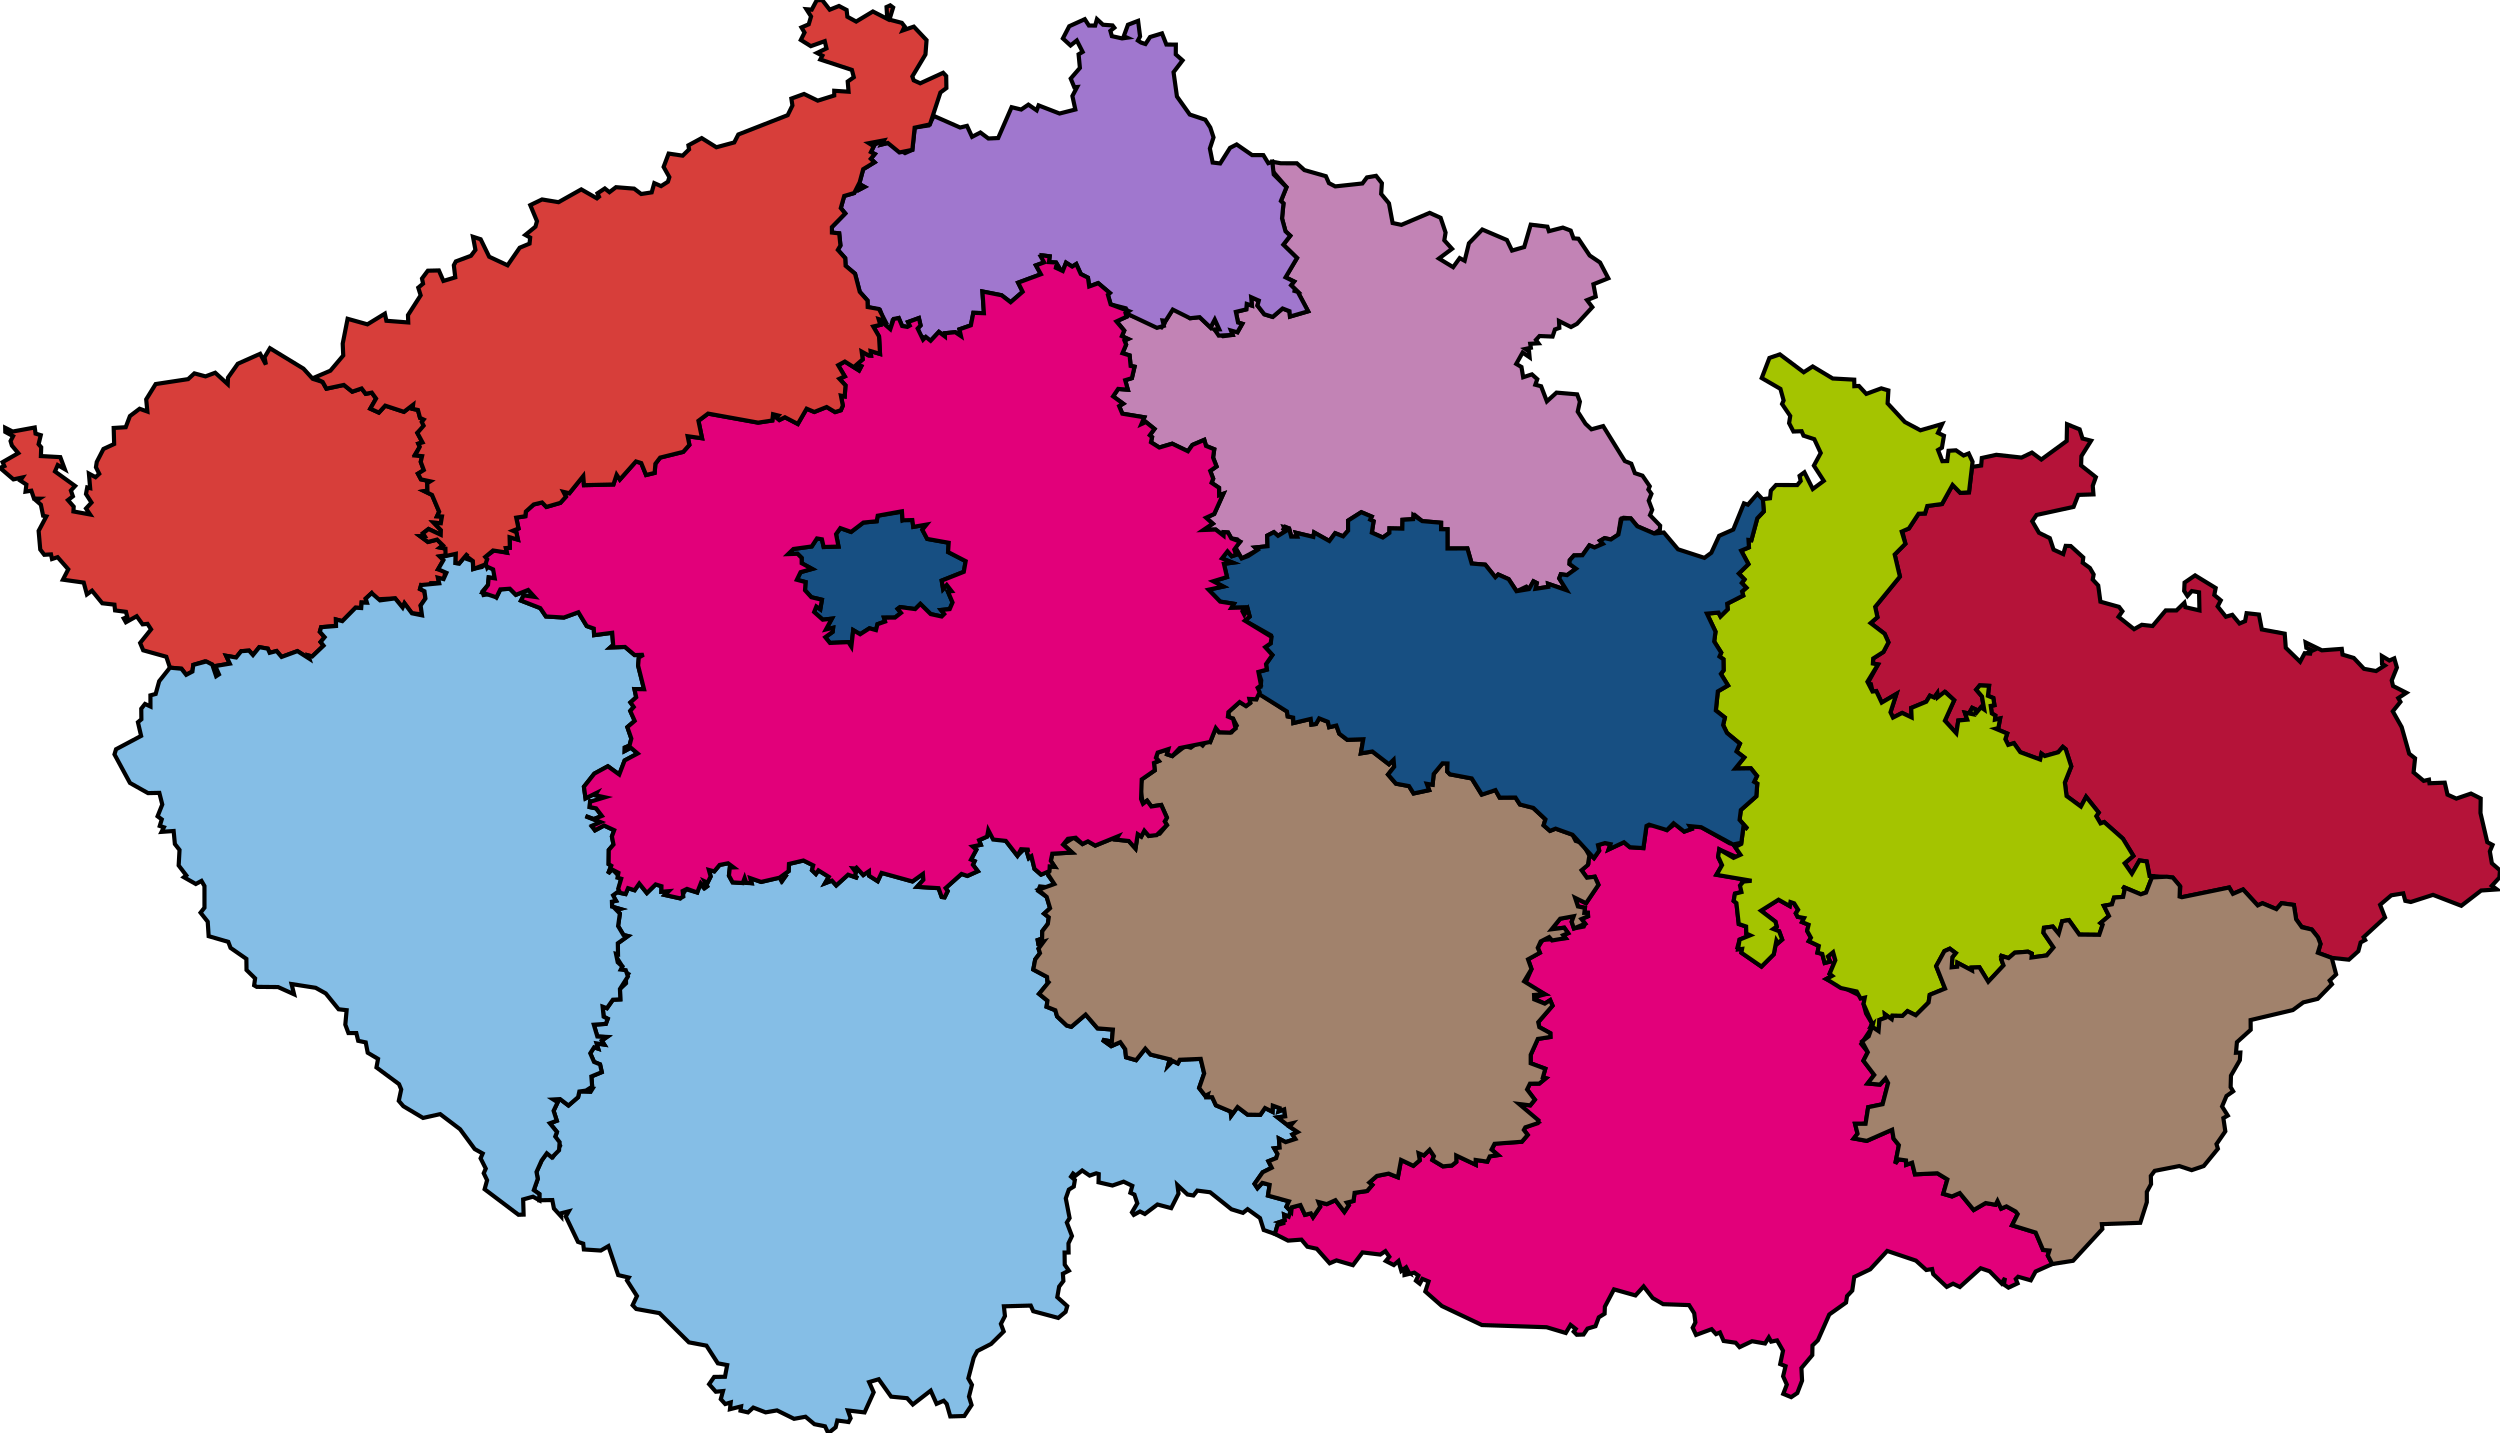 <?xml version="1.0" standalone="no"?><!DOCTYPE svg PUBLIC "-//W3C//DTD SVG 1.1//EN" "http://www.w3.org/Graphics/SVG/1.1/DTD/svg11.dtd"><svg width="600" height="343.98" data-bounds="51.055587511000056,12.090669160000061,48.55189286400008,18.85923642700004" version="1.1" xmlns="http://www.w3.org/2000/svg" xmlns:xlink="http://www.w3.org/1999/xlink"><defs class="svg-crowbar"><style type="text/css"><![CDATA[]]></style></defs><path d="M216.436,122.834L216.617,124.875L218.062,124.244L218.989,124.874L219.187,126.452L222.358,125.903L221.359,127.133L222.524,129.337L227.687,130.264L227.538,132.49L231.763,134.676L231.31,137.239L226.009,139.343L226.35,141.374L227.221,140.398L228.372,141.878L227.495,141.976L228.61,144.595L227.925,146.187L225.84,146.396L226.605,147.366L226.005,147.96L223.362,147.382L220.885,144.937L219.637,146.18L216.017,145.699L215.442,146.128L216.242,147.095L214.8,148.216L212.157,148.239L212.427,149.167L210.594,149.808L210.234,151.223L208.67,150.797L206.438,152.216L204.774,151.237L204.323,155.2L203.633,154.109L199.188,154.307L198.066,152.931L199.834,151.656L199.946,150.679L198.229,151.072L199.639,148.483L197.457,148.724L195.395,146.888L195.923,145.563L196.868,146.23L197.259,143.938L194.72,143.336L193.202,141.661L193.338,139.697L191.251,139.146L192.134,137.322L194.911,136.546L192.404,135.171L192.396,133.9L191.406,132.908L189.155,132.985L190.428,131.757L194.82,131.146L196.07,129.229L197.26,129.432L197.679,131.281L201.241,131.174L200.652,128.202L201.677,126.747L204.265,127.66L207.212,125.414L210.402,125.102L210.649,123.771Z" stroke="black" stroke-width="1" fill="#174F82" data-export="&quot;Nice county&quot;" data-tooltip="Nice county"></path><path d="M238.083,200.768L241.394,201.817L244.177,205.392L246.271,203.287L247.057,203.922L246.396,204.289L246.936,205.968L247.535,205.471L248.276,208.535L249.781,209.896L251.874,209.05L251.585,210.124L253.048,212.088L252.17,213.021L249.588,212.742L249.154,213.812L251.205,215.263L252.015,217.97L250.591,219.281L251.703,220.161L251.476,221.747L250.146,223.483L250.103,225.259L249.05,225.618L249.188,226.42L250.467,226.011L249.243,227.677L249.593,228.756L248.453,230.25L247.988,232.701L251.288,234.464L251.419,235.889L251.962,235.38L249.376,238.528L251.383,240.171L251.178,241.621L253.279,242.459L253.702,243.939L256.023,246.131L257.118,246.431L260.55,243.498L263.41,246.811L267.09,247.098L266.839,249.961L264.541,249.55L266.686,251.078L268.868,250.13L270.049,251.81L270.249,253.75L272.66,254.442L274.874,251.67L276.136,253.095L280.728,254.228L280.343,255.741L281.437,254.621L282.68,255.223L283.157,254.34L288.171,254.13L289.003,257.621L287.792,261.115L289.243,262.999L289.863,262.687L289.668,263.328L290.926,263.333L291.823,265.282L295.34,266.763L295.477,267.781L297.016,265.698L299.42,267.513L302.468,267.566L303.602,265.932L305.4,266.828L305.477,265.363L307.082,265.939L306.866,266.737L308.202,266.256L308.434,267.925L306.627,268.171L308.845,269.895L310.217,269.569L309.494,270.404L311.416,271.684L310.197,272.269L310.89,273.354L308.559,274.111L306.941,273.269L307.115,275.432L305.816,275.604L306.596,276.949L306.28,277.956L304.425,278.696L305.212,280.26L303.04,281.343L301.094,284.119L301.789,285.158L302.957,283.891L304.716,284.367L304.308,286.926L309.34,288.323L308.736,289.617L309.94,290.882L309.281,292L308.196,291.533L308.357,292.892L307.37,293.223L308.403,293.457L306.617,293.972L305.981,296.15L303.293,295.201L302.399,292.341L299.428,290.203L298.311,291.084L295.551,290.231L290.429,286.143L287.349,285.745L286.418,286.919L284.997,286.678L282.583,284.414L282.846,286.463L281.089,289.955L277.794,289.078L274.766,291.353L273.59,290.758L272.103,291.569L271.672,290.968L272.949,288.793L272.262,286.706L271.291,286.268L271.751,284.601L269.668,283.601L266.99,284.526L263.647,283.75L263.698,281.772L263.085,281.597L261.517,282.142L259.728,280.919L258.167,282.141L257.537,281.655L257.051,282.389L257.969,283.191L257.705,284.78L256.526,285.506L255.788,287.61L256.703,292.346L256.039,293.41L257.271,296.647L256.432,298.411L256.464,300.597L255.499,300.609L255.537,303.517L256.526,304.956L255.092,305.69L255.215,307.445L254.193,308.788L253.748,311.323L256.137,313.467L255.739,314.848L253.979,316.302L247.977,314.689L247.375,313.339L240.936,313.515L241.188,315.849L240.212,317.739L240.889,319.555L237.867,322.543L234.545,324.25L233.694,325.843L232.398,330.806L233.267,332.37L232.553,335.185L233.177,337.206L231.439,339.844L228.064,339.942L227.208,336.943L226.489,336.176L224.776,336.92L223.367,333.756L219.075,337.078L217.702,335.567L213.866,335.195L210.891,331.02L208.589,331.7L209.678,334.153L207.494,338.98L203.49,338.505L204.142,340.383L203.653,341.291L200.958,340.921L200.554,342.552L198.791,343.98L198.002,342.314L195.455,341.802L193.325,340.02L190.577,340.518L186.483,338.497L183.748,338.965L180.793,337.823L179.52,338.975L177.724,338.563L177.858,337.544L175.188,338.211L175.368,336.587L174.06,336.968L172.988,335.797L173.519,333.853L171.796,334.014L170.188,332.205L171.396,330.46L173.997,330.424L174.524,327.619L172.28,327.195L169.543,322.952L165.335,322.163L158.271,315.153L152.694,314.153L151.829,313.248L152.87,311.053L150.473,307.31L150.896,306.614L148.369,306.022L146.02,299.071L144.187,300.13L140.129,299.866L139.971,298.472L138.715,298.052L135.787,291.953L136.488,290.727L134.689,291.18L134.701,291.976L132.943,290.043L132.551,288.014L129.443,288.062L129.445,286.565L128.12,285.624L129.062,282.934L128.761,281.274L129.99,278.532L131.231,276.798L132.7,277.664L134.423,274.972L133.274,272.854L133.671,271.677L131.971,269.587L133.63,268.98L132.864,266.597L133.841,264.54L132.8,263.876L134.42,263.784L136.433,265.32L138.743,263.325L139.039,261.967L141.741,262.049L142.185,261.334L141.283,261.328L142.122,260.792L141.929,258.353L144.423,257.314L144.011,255.45L142.569,254.861L141.666,252.786L142.584,251.354L143.552,251.675L143.168,250.415L145.019,250.699L144.419,249.745L145.625,248.861L143.361,248.757L142.519,245.931L145.4,245.728L145.854,244.509L144.873,244.002L144.628,241.602L145.659,241.968L147.09,239.936L148.875,239.851L148.784,237.365L150.249,235.984L150.226,235.042L149.612,235.464L150.775,233.734L148.989,232.697L149.362,231.956L147.856,229.543L148.276,226.388L150.696,224.655L149.619,224.392L148.342,222.256L148.766,219.265L147.895,218.365L148.774,218.143L146.901,217.599L146.862,216.409L147.833,216.187L147.114,215.083L147.694,214.075L150.134,214.572L150.737,213.168L152.307,213.662L153.421,212.061L155.248,214.328L157.354,212.265L158.751,212.688L158.733,214.023L160.494,213.884L159.581,214.796L163.231,215.606L164.657,213.427L167.333,214.195L167.997,212.083L168.969,213.191L169.72,212.702L169.118,211.524L169.814,211.85L170.555,210.358L170.122,208.786L171.422,209.131L172.707,207.585L174.735,207.193L176.014,208.083L175.159,208.215L174.943,210.15L175.831,211.769L178.26,211.926L178.721,210.726L178.776,211.741L180.384,211.962L180.062,210.754L182.677,211.662L187.047,210.631L187.724,211.456L188.512,210.289L187.927,210.046L189.276,209.066L189.35,207.346L192.824,206.523L195.172,207.689L194.874,208.848L195.814,209.758L196.418,208.892L198.903,210.439L198.019,211.98L199.66,211.352L200.696,212.503L203.545,209.925L205.916,210.763L205.14,210.305L205.412,209.386L204.699,208.4L205.647,208.472L205.243,207.896L207.187,210.013L208.542,209.101L208.577,210.178L210.646,211.488L211.572,209.497L218.988,211.547L221.495,209.756L221.605,211.161L220.096,212.842L225.249,213.16L226.001,215.278L226.7,215.366L227.446,213.868L226.949,213.145L230.763,209.744L232.178,210.224L234.677,209.095L233.5,207.549L233.903,206.681L233.04,206.305L234.323,203.932L233.447,203.158L235.397,202.749L234.975,201.646L236.905,200.784L237.188,199.24Z" stroke="black" stroke-width="1" fill="#85BEE6" data-export="&quot;Even nicer county&quot;" data-tooltip="Even nicer county"></path><path d="M402,197.738L404.213,199.583L405.944,198.965L405.522,198.265L408.29,198.529L415.142,202.394L417.9,202.424L416.434,203.275L417.703,205.139L416.811,205.717L412.625,203.864L412.376,205.808L413.289,207.63L411.94,209.91L420.382,211.388L418.041,211.9L417.947,214.094L416.398,214.463L416.082,216.223L416.737,216.737L417.302,221.759L419.063,222.358L419.113,224.046L420.04,224.478L417.499,225.507L416.983,227.415L418.097,227.742L417.932,228.652L422.752,231.983L425.703,229.031L426.338,225.729L426.72,226.352L427.72,225.487L426.996,223.499L425.583,222.951L426.399,222.369L426.11,221.21L422.641,218.568L426.848,215.93L429.535,217.445L429.705,216.497L430.467,216.73L431.551,218.34L430.99,219.202L431.436,220.039L432.982,220.323L432.487,221.298L434.067,221.939L433.714,223.414L434.622,225.055L434.109,225.885L436.514,227.023L436.194,228.641L437.344,228.946L437.921,231.117L439.201,230.785L438.706,229.545L439.946,228.53L440.481,230.456L439.108,233.71L439.719,234.202L438.316,234.962L447.683,239.581L447.251,240.954L447.853,243.231L449.314,245.684L449.008,246.275L449.575,246.158L446.695,250.532L448.267,252.516L447.218,254.571L449.814,257.982L448.237,260.038L451.196,260.304L452.533,258.816L453.143,259.94L451.829,265.012L448.362,265.729L447.737,269.701L445.216,269.72L445.811,272.086L444.912,273.238L448.034,273.808L454.113,271.132L454.46,273.263L455.733,274.844L454.874,279.253L455.602,278.239L457.441,278.503L457.493,279.547L458.896,279.052L459.587,281.843L464.95,281.587L467.369,283.054L466.373,286.516L468.475,287.147L470.344,286.336L473.686,290.4L476.56,288.731L478.934,289.144L479.4,288.232L480.275,290.077L481.551,289.533L483.771,290.769L484.241,291.389L482.893,294.074L488.559,295.819L490.334,299.99L491.843,300.122L491.474,301.326L492.546,303.367L488.538,305.165L487.389,307.281L484.348,306.423L483.787,306.978L484.209,308.012L482.034,309.035L480.924,308.273L481.199,306.727L480.379,308.033L477.514,305.108L475.36,304.378L470.366,308.878L468.736,308.088L467.216,308.852L463.975,305.791L463.701,304.572L462.313,304.802L459.827,302.55L452.932,300.223L448.849,304.638L445.014,306.471L444.542,309.745L443.293,311.057L443.046,312.619L439.024,315.478L436.288,321.665L434.991,322.928L434.949,325.223L432.339,328.335L432.494,331.363L431.349,334.335L429.885,335.314L427.984,334.524L428.841,332.308L427.946,330.307L428.532,327.88L427.252,327.375L427.922,324.179L426.502,321.699L425.078,321.99L424.514,320.988L423.614,322.438L420.495,321.893L417.488,323.321L416.559,322.253L413.672,321.832L412.785,319.799L411.85,320.182L410.787,319.003L407.05,320.38L406.247,318.66L406.895,317.388L406.612,315.178L405.38,313.224L399.161,313.001L396.642,311.535L394.475,308.745L392.517,310.904L387.356,309.451L385.171,313.602L385.103,315.292L383.707,316.159L382.913,318.295L381.005,318.863L380.05,320.287L378.434,320.341L377.696,319.592L378.16,318.939L376.931,317.982L375.785,319.914L371.177,318.534L355.663,318.011L346.043,313.447L342.078,309.96L342.856,307.547L341.374,306.934L340.742,308.089L339.826,307.371L340.413,306.124L339.433,305.443L337.079,306.003L337.042,304.836L338.137,305.438L337.47,304.155L336.313,305.01L335.629,302.65L334.518,303.616L332.603,302.64L333.439,301.623L332.503,300.279L331.26,301.095L327.005,300.579L324.706,303.641L320.757,302.494L319.117,303.186L316.018,299.7L313.772,299.214L312.345,297.51L309.135,297.752L305.981,296.15L306.617,293.972L308.403,293.457L307.37,293.223L308.357,292.892L308.196,291.533L309.281,292L310.02,289.756L312.097,289.215L313.195,291.556L314.602,291.212L315.132,292.129L316.847,289.619L316.442,288.486L318.422,288.988L320.508,288.045L322.651,290.86L323.706,289.277L323.248,288.629L324.837,288.237L325.103,286.28L328.107,285.837L329.353,284.39L328.649,283.81L330.464,282.221L333.277,281.669L335.487,282.552L336.264,278.399L339.205,279.793L340.747,278.458L340.47,276.789L341.738,277.296L343.111,275.947L344.139,277.481L343.772,278.4L346.311,279.926L348.452,279.724L349.512,278.858L349.497,277.332L354.199,279.533L354.166,278.394L356.963,278.794L357.535,277.537L359.531,277.228L357.978,275.892L358.824,274.42L365.245,274.021L366.646,272.383L365.73,271.186L366.079,270.558L369.179,269.321L364.591,264.963L367.259,265.289L368.357,263.934L366.503,261.477L367.192,260.082L369.424,260.065L370.99,258.778L370.29,258.593L370.87,256.494L367.369,255.188L367.371,253.158L369.084,249.338L372.104,248.874L372.079,247.968L369.44,246.514L369.177,245.33L372.61,241.367L372.045,240.039L370.748,240.868L367.806,239.496L370.754,238.623L366.038,236.111L367.557,232.578L366.729,230.241L369.567,228.666L369.063,227.483L370.219,225.581L375.72,225.153L375.162,224.445L376.346,223.963L375.413,222.647L372.402,223.024L374.433,220.494L377.615,219.861L377.203,221.234L377.743,222.828L380.11,222.368L380.435,221.69L379.557,220.569L381.139,219.893L381.085,219.08L380.238,219.087L380.384,217.883L378.704,217.546L378.023,215.483L380.653,216.769L383.627,212.358L382.747,210.411L380.871,210.655L379.583,208.858L381.224,207.289L381.258,204.87L382.569,205.938L383.805,204.145L383.518,202.832L385.169,202.335L386.522,202.598L386.083,203.862L389.749,202.145L391.181,203.337L394.414,203.545L395.16,198.227L397.324,197.895L400.056,199.22Z" stroke="black" stroke-width="1" fill="#E2007A" data-export="&quot;Not so nice a county&quot;" data-tooltip="Not so nice a county"></path><path d="M64.791,83.577L72.836,88.478L75.065,90.923L77.433,91.665L78.336,93.282L82.517,92.389L84.541,94.001L86.786,93.234L87.765,94.517L89.228,94.233L90.253,95.661L88.87,98.087L90.926,99.023L92.453,97.358L96.94,98.837L99.157,97.15L99.026,98.128L100.304,98.393L100.811,100.302L101.67,100.693L101.549,102.706L100.167,103.898L101.395,106.178L100.395,106.481L100.735,107.234L99.606,109.09L101.299,109.478L100.982,110.838L101.708,112.855L100.308,113.686L101.039,115.048L103.262,115.524L102.545,115.973L102.58,117.742L101.824,117.871L103.689,118.782L105.4,122.823L104.893,123.903L106.07,123.96L105.798,125.58L104.096,125.45L105.807,127.227L105.773,128.34L102.846,126.964L101.507,127.997L101.909,128.638L100.834,128.683L102.712,130.071L104.892,129.498L106.3,130.88L105.614,131.412L106.898,131.653L107.363,133.474L105.58,133.61L106.42,134.429L105.152,136.622L106.971,136.901L106.567,138.879L105.527,139.437L105.083,138.641L105.46,139.965L103.395,139.959L102.991,140.884L101.069,140.407L100.804,141.365L101.868,141.896L102.104,143.65L100.95,145.318L101.459,147.451L98.864,147.191L97.074,144.798L96.626,145.803L94.836,143.617L90.178,143.849L89.2,142.342L87.765,143.668L88.062,144.648L86.79,144.609L86.69,145.927L85.338,145.846L82.156,149.07L80.623,148.672L80.647,150.238L77.073,150.526L76.762,151.629L77.907,152.918L76.943,154.079L77.652,154.954L74.926,157.553L74.012,157.307L74.253,158.099L71.383,156.269L67.579,157.664L66.381,156.246L64.714,156.677L64.27,155.678L62.209,155.321L60.714,157.206L59.773,156.147L57.878,156.29L56.674,157.794L54.277,157.395L55.153,159.278L51.673,159.85L52.514,162.135L51.386,162.101L50.938,159.495L49.155,158.716L46.4,159.569L46.179,161.17L44.673,161.955L43.549,160.498L40.785,160.236L39.912,157.621L34.37,156.071L33.631,154.31L36.252,151.041L35.401,149.724L34.218,149.842L32.811,147.894L30.217,149.339L29.703,148.429L30.556,148.083L30.232,146.841L27.616,146.499L27.465,145.115L24.545,144.783L22.078,141.761L20.856,142.657L20.094,139.822L15.104,139.122L16.383,136.632L13.83,133.723L12.483,134.164L12.239,133.051L10.627,133.149L9.66,131.885L9.27,127.413L11.114,123.949L10.345,123.773L9.804,121.12L8.711,120.165L9.448,119.687L8.165,119.663L7.517,117.769L6.126,117.992L6.332,116.298L4.857,115.337L5.362,114.599L3.222,115.054L0,112.289L1.041,111.853L0.623,110.913L4.386,108.759L2.857,106.937L2.536,105.854L3.142,104.679L1.268,103.662L1.249,102.671L3.046,103.57L8.334,102.599L8.532,104.064L9.783,104.442L9.263,106.609L9.889,107.34L9.816,109.452L14.472,109.711L15.544,112.595L13.858,111.615L13.198,113.152L18.023,116.634L17.014,117.731L17.496,119.115L16.316,120.025L17.689,121.597L17.62,122.747L21.61,123.472L20.644,122.037L21.959,120.615L20.634,118.562L20.932,116.982L21.639,117.153L21.337,113.666L22.933,114.525L23.814,113.711L23.024,112.145L23.225,110.865L24.829,107.751L27.395,106.564L27.285,102.71L30.173,102.531L31.184,99.854L33.505,98.103L35.366,98.769L35.086,95.854L37.36,92.174L45.153,90.99L46.652,89.612L49.317,90.331L51.653,89.456L54.653,92.194L54.719,90.629L57.078,87.295L62.431,84.916L63.817,87.496L63.477,85.765Z" stroke="black" stroke-width="1" fill="#D73E3A" data-export="&quot;Nice county&quot;" data-tooltip="Nice county"></path><path d="M301.963,166.314L308.863,170.75L309.05,171.939L310.353,172.227L310.413,173.527L314.569,172.545L314.737,173.909L315.834,173.761L316.598,172.411L318.683,173.234L319,174.528L320.722,174.138L321.429,176.094L323.357,177.561L327.187,177.418L326.605,180.807L329.369,180.36L333.347,183.425L334.463,182.342L334.604,184.027L333.131,185.893L335.03,188.083L338.161,188.662L339.259,190.431L342.989,189.635L342.432,188.115L343.817,188.34L344.091,185.766L346.205,183.202L347.396,183.237L347.337,185.168L347.984,185.837L353.217,186.824L355.536,190.642L358.91,189.626L359.918,191.433L363.715,191.409L364.781,193.073L367.839,193.811L370.907,196.643L370.464,198.072L371.999,199.411L373.346,198.876L377.407,200.337L378.157,201.818L379.763,202.302L381.449,205.357L381.086,207.599L379.583,208.858L380.871,210.655L382.747,210.411L383.627,212.358L380.653,216.769L378.023,215.483L378.704,217.546L380.384,217.883L380.238,219.087L381.085,219.08L381.139,219.893L379.557,220.569L380.435,221.69L377.743,222.828L377.203,221.234L377.683,219.898L374.433,220.494L372.402,223.024L375.413,222.647L376.346,223.963L375.162,224.445L375.72,225.153L372.51,225.71L371.8,224.903L369.761,225.945L369.063,227.483L369.567,228.666L366.729,230.241L367.557,232.578L365.797,235.527L370.749,238.591L368.174,238.8L368.209,239.843L370.748,240.868L372.045,240.039L372.61,241.367L369.177,245.33L369.44,246.514L372.079,247.968L372.104,248.874L369.084,249.338L367.371,253.158L367.369,255.188L370.87,256.494L370.29,258.593L370.99,258.778L369.424,260.065L367.192,260.082L366.503,261.477L368.357,263.934L367.259,265.289L364.591,264.963L369.245,268.887L369.056,269.574L366.079,270.558L365.73,271.186L366.646,272.383L365.245,274.021L358.686,274.518L357.978,275.892L359.531,277.228L357.535,277.537L356.963,278.794L354.166,278.394L354.147,279.531L349.497,277.332L349.512,278.858L348.452,279.724L346.311,279.926L343.772,278.4L344.139,277.481L343.111,275.947L341.738,277.296L340.47,276.789L340.747,278.458L339.205,279.793L336.264,278.399L335.487,282.552L333.277,281.669L330.464,282.221L328.649,283.81L329.353,284.39L328.107,285.837L325.103,286.28L324.837,288.237L323.248,288.629L323.706,289.277L322.651,290.86L320.508,288.045L318.422,288.988L316.442,288.486L316.847,289.619L315.132,292.129L314.602,291.212L313.195,291.556L312.097,289.215L310.02,289.756L309.904,290.859L308.736,289.617L309.34,288.323L304.324,286.943L304.716,284.367L302.957,283.891L301.789,285.158L301.094,284.119L303.04,281.343L305.212,280.26L304.425,278.696L306.28,277.956L306.596,276.949L305.816,275.604L307.115,275.432L306.941,273.269L308.559,274.111L310.89,273.354L310.197,272.269L311.416,271.684L309.494,270.404L310.217,269.569L308.845,269.895L306.627,268.171L308.434,267.925L308.202,266.256L306.866,266.737L307.082,265.939L305.477,265.363L305.4,266.828L303.602,265.932L302.468,267.566L299.42,267.513L297.016,265.698L295.477,267.781L295.34,266.763L291.823,265.282L290.926,263.333L289.668,263.328L289.863,262.687L289.243,262.999L287.792,261.115L289.003,257.621L288.171,254.13L283.157,254.34L282.68,255.223L281.437,254.621L280.343,255.741L280.728,254.228L276.136,253.095L274.874,251.67L272.66,254.442L270.249,253.75L270.049,251.81L268.868,250.13L266.686,251.078L264.541,249.55L266.839,249.961L267.09,247.098L263.41,246.811L260.55,243.498L257.118,246.431L256.023,246.131L253.702,243.939L253.279,242.459L251.178,241.621L251.383,240.171L249.376,238.528L251.962,235.38L251.419,235.889L251.288,234.464L247.988,232.701L248.453,230.25L249.593,228.756L249.243,227.677L250.467,226.011L249.188,226.42L249.05,225.618L250.103,225.259L250.146,223.483L251.476,221.747L251.703,220.161L250.591,219.281L252.015,217.97L251.205,215.263L249.196,213.551L253.037,212.159L251.54,209.859L251.932,207.951L253.153,208.044L252.19,206.594L252.547,204.887L257.305,204.616L255.159,202.621L257.675,201.037L259.791,202.567L261.108,201.925L262.855,202.941L268.318,200.713L267.832,201.509L270.9,201.837L272.518,203.643L273.058,200.204L273.906,200.768L274.639,199.369L275.709,200.63L278.329,200.092L280.058,198.011L279.537,197.215L280.021,196.148L278.701,193.195L276.323,193.554L275.299,192.157L274.266,192.847L273.646,188.929L274.032,187.03L277.143,184.89L276.952,183.104L278.092,182.64L277.422,181.863L277.845,180.618L280.407,179.787L280.081,181.032L281.353,181.455L284.453,179.056L285.778,179.443L287.602,178.105L288.635,178.924L289.691,177.604L290.454,178.061L291.785,174.739L292.589,175.741L295.585,175.744L296.815,174.133L295.931,172.479L295.015,172.563L294.813,170.914L297.506,168.5L299.14,169.397L300.062,168.707L299.845,167.744L301.517,167.83Z" stroke="black" stroke-width="1" fill="#A1826C" data-export="&quot;foo&quot;" data-tooltip="foo"></path><path d="M307.412,39.187L311.251,39.192L313.054,40.82L318.208,42.285L318.949,43.955L320.46,44.735L326.981,44.031L328.068,42.577L330.259,42.203L331.654,43.973L331.477,46.536L333.351,48.801L334.227,53.525L336.34,53.966L343.115,51.088L345.749,52.27L346.941,55.809L346.635,57.674L348.481,59.716L345.35,62.048L348.752,64.123L350.327,61.944L351.514,62.579L352.542,58.393L355.75,55.084L361.661,57.61L362.88,60.132L365.81,59.29L367.375,53.916L371.379,54.404L371.737,55.484L375.088,54.623L376.969,55.339L377.645,57.201L378.826,57.296L381.519,61.32L384.009,62.999L385.991,66.786L382.42,68.222L382.973,71.197L380.891,72.029L382.164,73.715L378.476,77.718L377.041,78.488L374.161,77.04L374.242,78.705L373.185,79.072L372.62,80.776L369.484,80.646L368.631,81.574L369.218,82.394L367.253,82.506L367.405,83.468L366.086,83.75L366.975,84.347L367.106,85.756L365.429,84.611L363.9,87.335L365.152,88.078L365.562,90.539L367.657,89.846L368.949,91.004L368.483,92.338L369.869,92.7L371.252,96.327L373.564,94.228L378.518,94.647L379.173,96.398L378.653,98.789L380.516,101.698L381.943,103.034L384.764,102.265L389.959,110.654L391.507,111.28L392.376,113.557L394.193,114.16L395.94,116.713L395.611,117.49L396.345,118.523L395.695,120.157L396.529,122.364L395.999,123.635L398.434,126.151L398.366,127.111L397.019,128.051L392.942,126.302L391.378,124.416L389.646,124.265L388.972,124.629L388.41,128.295L386.603,129.476L385.104,129.154L384.024,129.781L384.689,130.516L382.685,131.394L381.459,130.889L379.783,133.261L377.76,133.304L376.747,134.449L376.682,135.364L378.232,136.486L376.093,138.031L374.6,137.825L374.216,138.808L376.038,141.636L371.528,140.101L371.599,140.85L368.507,141.319L368.825,139.928L368.026,139.519L366.974,141.38L366.333,140.796L364.016,141.901L362.071,138.999L359.572,137.88L358.881,138.534L356.455,135.52L353.204,135.255L352.17,131.626L347.402,131.647L347.394,127.027L345.857,127.012L345.86,125.459L341.338,125.069L339.659,123.699L339.137,124.595L336.603,124.755L336.559,126.874L333.482,126.804L333.452,127.898L331.879,129.006L329.234,127.829L329.66,125.107L328.849,124.707L329.203,123.983L326.712,122.928L323.537,124.943L323.546,127.36L322.345,128.72L320.439,127.967L319.043,129.838L315.386,127.797L315.194,128.856L311.038,127.863L311.353,128.793L309.885,128.781L309.381,126.82L308.118,126.478L308.525,127.497L306.738,128.594L305.731,127.721L304.126,128.549L304.198,131.091L301.256,131.399L301.854,131.953L297.984,134.04L296.457,131.285L297.607,130.047L296.929,129.438L295.512,129.214L294.727,127.797L293.678,127.716L293.651,128.555L291.755,127.093L288.814,127.197L291.058,125.678L289.466,124.255L291.417,123.348L293.591,118.512L292.59,118.86L292.57,117.083L290.773,115.861L291.168,114.887L290.455,113.017L291.971,111.95L291.138,109.809L291.42,107.821L289.444,107.019L289.028,105.567L286.172,106.785L285.104,108.301L281.334,106.485L278.233,107.403L276.229,106.138L276.492,104.906L275.951,104.456L277.076,102.943L275.009,101.282L273.946,101.774L274.633,100.156L269.354,99.283L268.593,97.462L269.552,96.881L267.145,95.123L268.355,93.341L270.676,93.528L270.046,91.25L271.653,90.757L272.293,88.009L271.351,87.823L271.104,85.298L269.393,84.771L270.264,82.712L269.879,81.75L270.737,81.356L269.25,80.67L269.813,79.343L267.959,77.049L270.4,76.01L270.149,75.129L270.931,74.719L270.973,75.526L278.779,78.574L279.467,77.642L279.016,76.91L279.77,76.973L281.395,74.339L283.212,74.551L285.609,76.375L287.912,76.122L290.529,78.609L291.545,76.684L292.63,79.056L291.52,79.132L293.52,80.688L295.825,80.376L295.416,79.323L296.05,78.958L297.05,79.667L298.143,77.71L297.129,77.41L296.601,74.854L299.105,74.248L299.22,72.946L300.46,73.339L300.281,71.333L302.109,72.144L301.795,73.33L303.432,75.429L305.455,76.055L307.82,74.043L309.477,74.685L309.595,75.982L313.948,74.713L311.458,70.041L310.247,69.701L311.219,69.788L309.858,68.459L310.578,67.562L308.535,66.558L311.279,61.925L307.998,58.718L309.659,56.576L308.517,55.513L307.683,52.427L308.033,48.83L307.42,48.239L308.756,44.931L305.368,40.995L305.351,38.835Z" stroke="black" stroke-width="1" fill="#C283B5" data-export="&quot;bar&quot;" data-tooltip="bar"></path><path d="M260.346,4.604L261.334,6.122L262.843,6.139L263.269,4.597L264.719,5.938L267.008,6.102L267.433,6.655L266.49,7.406L266.844,8.676L269.294,9.217L270.506,9.049L269.708,8.687L270.706,5.943L273.142,5.005L273.617,8.747L273.096,9.727L273.852,10.219L274.914,10.567L276.02,8.882L278.878,8.015L279.933,10.69L282.204,10.708L282.187,13.05L283.814,14.495L281.652,17.329L282.468,23.16L285.544,27.488L289.265,28.728L290.471,30.603L291.247,32.972L290.368,35.645L291.038,39.01L292.846,39.227L295.212,35.485L296.802,34.668L300.504,37.224L303.205,37.228L304.385,39.164L305.351,38.835L305.696,41.874L308.756,44.931L307.42,48.239L308.033,48.83L307.683,52.427L308.517,55.513L309.659,56.576L307.998,58.718L311.279,61.925L308.535,66.558L310.578,67.562L309.858,68.459L311.219,69.788L310.247,69.701L311.458,70.041L313.948,74.713L309.595,75.982L309.477,74.685L307.82,74.043L305.455,76.055L303.432,75.429L301.795,73.33L302.109,72.144L300.281,71.333L300.46,73.339L299.22,72.946L299.105,74.248L296.601,74.854L297.129,77.41L298.143,77.71L296.962,79.748L295.416,79.323L295.825,80.376L292.496,80.553L291.513,79.11L292.63,79.056L291.545,76.684L290.529,78.609L287.912,76.122L285.609,76.375L281.466,74.305L279.77,76.973L279.016,76.91L279.322,78.208L277.667,78.685L270.973,75.526L270.206,73.996L266.562,73.061L265.894,70.744L266.348,70.314L263.529,67.936L261.407,68.75L261.111,66.65L259.393,65.77L258.304,63.374L257.325,63.98L255.853,63.043L255.066,65.042L253.057,64.097L254.08,64.055L253.455,63.006L251.759,62.904L251.92,61.52L250.108,61.281L250.581,62.977L248.624,63.684L249.809,65.819L244.353,67.838L245.438,70.027L242.558,72.526L240.385,70.861L235.785,69.955L236.138,75.167L233.604,75.072L233.006,78.079L230.266,79.039L230.632,80.652L229.257,79.73L226.767,79.978L226.778,80.747L225.33,79.653L223.352,81.782L220.835,80.596L220.242,78.842L220.937,78.106L220.522,76.333L217.93,77.285L218.339,78.143L217.762,78.459L216.506,78.235L215.699,76.336L214.246,76.824L213.675,79L212.497,77.993L211.194,74.379L208.247,73.686L208.204,72.129L206.342,70.042L205.209,65.693L202.947,63.789L202.848,61.95L201.085,59.976L201.703,58.922L201.405,56.004L199.66,55.818L199.653,54.508L202.855,51.229L201.789,49.941L202.612,47.03L205.007,46.329L206.012,44.353L206.182,45.537L207.483,44.853L206.212,44.154L207.166,40.602L209.878,38.949L208.995,38.111L209.94,36.963L209.019,36.502L209.708,35.107L208.859,35.124L208.524,34.367L209.085,33.998L210.005,34.657L212.154,33.682L211.601,34.679L213.074,34.312L217.208,36.744L218.966,35.962L219.552,30.584L222.896,30.109L224.127,27.83L230.424,30.604L232.077,30.214L233.295,32.841L235.29,31.803L237.213,33.237L239.557,33.131L242.786,25.725L245.092,26.288L246.809,25.117L248.802,26.482L249.262,25.295L254.296,27.245L258.079,26.284L257.374,23.046L258.511,20.884L257.83,20.939L256.971,18.856L259.177,16.298L258.861,13.039L259.833,12.463L258.433,9.719L256.928,10.92L255.094,9.233L256.616,6.299Z" stroke="black" stroke-width="1" fill="#A077CE" data-export="&quot;baz&quot;" data-tooltip="baz"></path><path d="M499.803,105.246L501.86,105.768L499.54,109.473L499.458,111.701L503.006,114.523L502.259,116.594L502.428,118.655L498.785,118.776L497.658,121.655L488.774,123.589L487.737,125.101L489.353,127.866L491.954,129.156L492.86,131.916L495.176,132.979L495.763,131.006L496.973,131.048L499.983,133.791L499.848,135.056L501.577,136.316L502.475,137.872L502.252,139.095L503.572,140.512L504.099,144.405L508.564,145.645L509.376,146.707L508.444,148.037L512.179,151L514.043,149.95L516.619,150.242L519.765,146.506L522.356,146.504L524.249,144.673L524.5,145.73L527.868,146.498L527.772,142.155L526.033,141.856L524.984,143.038L524.199,141.825L524.296,139.823L526.817,138.095L531.76,141.118L531.428,142.795L532.982,144.087L532.23,145.537L534.207,148.012L535.75,147.56L537.477,149.643L538.82,149.074L539.185,147.166L542.151,147.49L542.835,151.067L548.331,152.081L548.588,155.467L552.028,158.825L553.124,156.771L554.865,156.908L554.051,156.562L555.017,156.134L553.522,155.479L553.353,154.183L557.255,156.08L562.022,155.729L562.209,157.106L564.904,157.911L567.355,160.517L570.257,161.053L572.333,159.724L571.695,159.325L571.651,157.448L573.452,158.522L574.623,158.007L575.257,160.22L574.013,163.302L574.328,164.637L577.532,166.266L575.58,167.544L576.104,168.442L574.269,170.72L576.398,174.492L578.209,180.895L579.613,181.994L579.258,185.383L581.684,187.407L582.952,187.128L583.071,187.98L586.735,187.836L587.4,190.711L589.519,191.665L593.035,190.458L595.368,191.633L595.314,195.125L596.943,202.117L598.209,202.785L597.56,204.331L598.047,207.184L600,208.895L599.843,210.625L598.051,212.579L599.263,213.465L595.473,213.723L590.716,217.391L583.92,214.764L578.595,216.479L577.271,216.203L576.778,214.408L573.906,214.876L571.223,217.157L572.408,220.19L567.267,224.919L567.635,225.6L566.557,226.183L566.002,228.276L563.721,230.325L559.617,229.89L556.305,228.689L556.921,226.548L556.362,225.045L554.821,223.081L552.302,222.382L551.062,220.602L550.533,217.183L547.566,216.772L546.335,218.188L542.983,216.777L541.855,217.302L538.339,213.473L535.899,214.522L535,213.002L523.656,215.33L523.108,215.165L523.281,212.811L521.47,210.613L515.89,210.235L515.17,206.73L513.484,206.509L511.65,209.684L509.918,207.19L512.01,205.404L509.5,201.287L505.004,197.299L504.127,197.608L503.115,195.877L503.693,195.026L500.664,191.231L499.419,193.573L495.978,191.047L495.563,187.811L497.102,183.938L495.774,179.825L495.079,179.255L493.976,180.546L490.754,181.449L489.954,180.872L489.636,182.289L484.872,180.525L483.338,178.363L481.97,178.768L481.288,177.402L481.725,176.04L478.977,174.895L479.599,174.751L480.027,172.432L478.779,172.717L478.879,171.727L478.031,171.221L477.774,169.419L478.662,169.245L478.396,167.52L477.098,166.991L477.376,164.604L475.148,164.491L474.294,165.519L475.674,167.142L476.206,170.281L475.435,169.75L474.009,171.471L474.233,170.298L473.324,169.881L472.832,170.765L473.247,171.367L471.565,171.045L472.14,172.717L469.991,172.921L469.52,175.975L466.777,172.972L469.002,168.055L466.991,166.159L465.04,167.356L464.937,166.388L464.199,167.419L463.183,166.972L462.3,168.415L458.685,169.912L458.776,172.185L456.518,171.109L454.318,172.219L453.717,170.948L455.135,166.555L451.607,168.623L450.303,165.858L449.432,166.006L449.016,164.184L448.232,164.013L450.72,159.469L449.491,159.245L449.567,158.033L452.021,156.466L453.231,154.171L452.308,152.102L448.948,149.543L450.588,148.129L450.044,145.65L455.976,138.386L454.723,133.091L457.295,130.496L456.531,127.431L458.134,126.834L460.451,123.293L462.003,123.234L462.551,121.43L466.077,120.968L468.615,116.388L470.482,118.298L472.554,118.164L473.285,112.057L475.478,111.734L475.639,109.913L479.118,109.153L485.17,109.818L487.662,108.621L489.914,110.287L496.005,105.833L496.087,101.818L499.111,103.04Z" stroke="black" stroke-width="1" fill="#B51339" data-export="&quot;Dignissimos id deserunt necessitatibus ipsa numquam possimus provident quis nam alias veritatis.&quot;" data-tooltip="Dignissimos id deserunt necessitatibus ipsa numquam possimus provident quis nam alias veritatis."></path><path d="M427.163,85.047L432.892,89.338L435.044,87.947L439.852,90.839L445.013,91.118L445.045,92.685L446.146,92.631L447.901,94.53L451.509,93.205L453.214,93.705L453.026,96.81L457.168,101.281L460.896,103.271L466.102,101.765L465.113,103.888L466.547,104.584L466.061,107.444L465.133,107.994L466.166,110.679L467.332,110.649L467.65,108.19L469.43,108.076L471.262,109.318L472.485,108.833L473.417,110.826L472.554,118.164L470.482,118.298L468.615,116.388L466.077,120.968L462.551,121.43L462.003,123.234L460.451,123.293L458.134,126.834L456.416,127.586L457.295,130.496L454.723,133.091L455.976,138.386L450.044,145.65L450.588,148.129L448.948,149.543L452.308,152.102L453.231,154.171L452.021,156.466L449.567,158.033L449.491,159.245L450.72,159.469L448.182,163.623L449.395,165.966L450.303,165.858L451.607,168.623L455.135,166.555L453.717,170.948L454.318,172.219L456.518,171.109L458.787,172.18L458.685,169.912L462.3,168.415L463.183,166.972L464.199,167.419L464.937,166.388L465.04,167.356L466.736,166.023L469.002,168.055L466.777,172.972L469.52,175.975L469.991,172.921L472.14,172.717L471.565,171.045L473.247,171.367L472.832,170.765L473.324,169.881L474.233,170.298L474.009,171.471L475.435,169.75L476.206,170.281L475.674,167.142L474.294,165.519L475.148,164.491L477.376,164.604L477.098,166.991L478.396,167.52L478.662,169.245L477.774,169.419L478.031,171.221L478.879,171.727L478.779,172.717L480.027,172.432L479.599,174.751L478.977,174.895L481.725,176.04L481.288,177.402L481.97,178.768L483.338,178.363L484.872,180.525L489.636,182.289L489.954,180.872L490.754,181.449L493.976,180.546L495.079,179.255L495.774,179.825L497.102,183.938L495.563,187.811L495.978,191.047L499.419,193.573L500.664,191.231L503.693,195.026L503.115,195.877L504.127,197.608L505.004,197.299L509.5,201.287L512.01,205.404L509.918,207.19L511.65,209.684L513.484,206.509L515.207,206.747L515.89,210.235L516.576,210.274L515.051,214.216L513.785,214.632L509.412,212.801L509.958,213.319L509.553,215.249L507.371,215.428L506.874,217.032L504.932,217.388L506.146,219.828L504.129,221.533L504.632,221.942L503.818,224.358L499.031,224.305L496.541,220.821L494.926,221.092L494.085,224.093L492.666,222.373L490.554,222.664L490.433,223.861L492.839,227.388L491.213,229.304L487.569,229.806L487.641,228.863L486.692,228.401L483.544,228.648L482.048,229.935L479.904,229.266L480.787,229.721L480.309,230.249L480.84,231.697L477.183,235.607L475.071,232.153L473.215,232.229L473.28,232.91L469.789,231.065L469.724,232.016L468.408,232.149L468.558,229.741L469.369,228.735L467.955,227.681L466.673,228.257L464.679,231.876L466.81,237.256L463.14,238.757L462.855,240.607L459.784,243.66L457.798,242.675L456.589,243.826L454.193,243.784L454.012,244.592L452.375,243.415L452.445,244.276L451.072,244.776L450.848,247.464L449.336,246.52L449.496,245.827L449.008,246.275L449.314,245.684L447.251,240.954L447.542,239.433L446.529,239.66L445.613,237.955L441.817,237.13L438.316,234.962L439.719,234.202L439.108,233.71L440.481,230.456L439.946,228.53L438.706,229.545L439.201,230.785L437.921,231.117L437.344,228.946L436.194,228.641L436.514,227.023L434.109,225.885L434.622,225.055L433.714,223.414L434.067,221.939L432.487,221.298L432.982,220.323L431.436,220.039L430.99,219.202L431.551,218.34L430.593,216.795L429.705,216.497L429.535,217.445L426.848,215.93L422.641,218.568L426.11,221.21L426.399,222.369L425.583,222.951L426.996,223.499L427.72,225.487L426.72,226.352L426.338,225.729L425.703,229.031L422.752,231.983L417.932,228.652L418.097,227.742L417.121,227.872L417.499,225.507L420.04,224.478L419.113,224.046L419.063,222.358L417.302,221.759L416.737,216.737L416.082,216.223L416.382,214.49L417.947,214.094L417.592,212.528L418.452,211.567L420.382,211.388L411.981,209.968L413.289,207.63L412.349,205.537L412.633,203.863L416.047,205.885L417.703,205.139L416.434,203.275L417.882,202.553L418.417,198.423L419.411,198.946L417.5,196.77L417.801,194.4L421.515,191.104L421.746,188.082L420.999,187.648L421.676,186.244L420.205,184.4L416.466,184.455L418.619,181.789L416.753,180.349L417.576,178.472L414.464,175.902L413.547,174.007L413.971,172.218L411.798,170.51L412.281,165.931L414.721,164.513L413.018,161.739L413.669,160.882L413.625,158.22L412.673,157.561L413.091,156.632L411.404,153.959L411.723,151.601L409.664,147.269L412.43,147.022L412.914,147.936L414.654,146.215L414.523,144.893L418.371,142.929L418.102,141.956L419.126,141.059L418.034,139.914L418.673,139.065L417.313,137.655L419.622,135.4L417.882,132.155L419.749,131.368L419.635,129.583L420.326,129.654L421.749,124.391L423.307,122.749L423.031,119.805L424.8,119.584L425.003,117.753L426.246,116.397L431.329,116.42L432.167,115.436L431.894,114.205L433.06,113.353L435.065,117.363L437.704,115.408L435.332,111.748L436.972,108.716L435.429,105.406L432.848,104.564L432.382,103.489L430.421,103.563L429.382,101.554L429.653,99.838L427.693,96.953L428.066,96.121L427.304,93.332L422.814,90.729L424.662,85.902Z" stroke="black" stroke-width="1" fill="#A4C400" data-export="&quot;Totam, illo, consequuntur magni ipsum quaerat culpa labore esse sunt soluta nihil?&quot;" data-tooltip="Totam, illo, consequuntur magni ipsum quaerat culpa labore esse sunt soluta nihil?"></path><path d="M423.108,119.92L423.307,122.749L421.749,124.391L420.326,129.654L419.635,129.583L419.749,131.368L417.882,132.155L419.622,135.4L417.313,137.655L418.673,139.065L418.034,139.914L419.126,141.059L418.102,141.956L418.371,142.929L414.523,144.893L414.654,146.215L412.914,147.936L412.43,147.022L409.664,147.269L411.723,151.601L411.404,153.959L413.091,156.632L412.673,157.561L413.625,158.22L413.669,160.882L413.018,161.739L414.721,164.513L412.281,165.931L411.798,170.51L413.971,172.218L413.547,174.007L414.464,175.902L417.576,178.472L416.753,180.349L418.619,181.789L416.466,184.455L420.205,184.4L421.676,186.244L420.999,187.648L421.746,188.082L421.515,191.104L417.801,194.4L417.5,196.77L419.411,198.946L418.417,198.423L417.921,202.253L415.913,202.68L408.29,198.529L405.522,198.265L405.944,198.965L404.213,199.583L401.658,197.589L400.056,199.22L395.783,197.917L395.16,198.227L394.414,203.545L391.181,203.337L389.749,202.145L386.083,203.862L386.522,202.598L385.169,202.335L383.518,202.832L383.805,204.145L382.545,205.945L377.407,200.337L373.346,198.876L371.999,199.411L370.464,198.072L370.907,196.643L368.015,193.916L364.789,193.078L363.715,191.409L359.918,191.433L358.91,189.626L355.672,190.719L353.217,186.824L347.984,185.837L347.337,185.168L347.396,183.237L346.205,183.202L344.091,185.766L343.817,188.34L342.432,188.115L342.989,189.635L339.259,190.431L338.161,188.662L335.03,188.083L333.131,185.893L334.604,184.027L334.463,182.342L333.347,183.425L329.369,180.36L326.605,180.807L327.187,177.418L323.357,177.561L321.429,176.094L320.722,174.138L319,174.528L318.683,173.234L316.598,172.411L315.834,173.761L314.737,173.909L314.569,172.545L310.413,173.527L310.353,172.227L309.05,171.939L308.863,170.75L302.165,166.581L301.832,165.072L302.55,164.835L302.695,163.269L302.018,161.262L304.047,160.707L303.844,159.391L305.369,157.2L303.647,155.313L304.961,154.403L305.021,152.478L298.776,148.958L299.923,147.983L299.462,146.241L298.623,147.544L298.18,146.696L298.704,145.792L295.529,145.884L296.124,144.909L292.825,144.382L290.065,141.527L293.592,140.775L291.176,139.505L294.477,138.495L293.739,135.32L295.844,135.04L293.284,134.013L294.597,132.327L295.624,133.5L296.663,133.155L296.251,131.849L296.815,132.084L297.984,134.04L299.549,133.452L301.854,131.953L301.256,131.399L304.198,131.091L304.126,128.549L305.731,127.721L306.738,128.594L308.525,127.497L308.02,127.013L308.432,126.424L309.381,126.82L309.885,128.781L311.353,128.793L311.038,127.863L315.194,128.856L315.386,127.797L319.043,129.838L320.439,127.967L322.345,128.72L323.546,127.36L323.537,124.943L326.712,122.928L329.203,123.983L328.849,124.707L329.66,125.107L329.234,127.829L331.879,129.006L333.452,127.898L333.482,126.804L336.559,126.874L336.603,124.755L339.137,124.595L339.196,123.616L341.338,125.069L345.86,125.459L345.857,127.012L347.394,127.027L347.402,131.647L352.17,131.626L353.204,135.255L356.455,135.52L358.881,138.534L359.572,137.88L362.071,138.999L363.961,141.888L366.974,141.38L368.026,139.519L368.825,139.928L368.507,141.319L371.599,140.85L371.528,140.101L375.974,141.648L374.216,138.808L374.6,137.825L376.093,138.031L378.232,136.486L376.682,135.364L376.747,134.449L377.76,133.304L379.783,133.261L381.459,130.889L382.685,131.394L384.689,130.516L384.024,129.781L385.104,129.154L386.603,129.476L388.41,128.295L389.199,124.465L391.378,124.416L392.942,126.302L397.019,128.051L399.321,127.8L402.715,131.828L409.056,133.887L410.717,132.67L412.593,128.595L415.989,127.091L418.55,120.806L419.491,121.131L421.776,118.503Z" stroke="black" stroke-width="1" fill="#174F82" data-export="&quot;Iusto, corrupti amet illum dolore numquam cupiditate commodi voluptates porro ex autem.&quot;" data-tooltip="Iusto, corrupti amet illum dolore numquam cupiditate commodi voluptates porro ex autem."></path><path d="M112.153,132.781L112.111,134.172L113.485,134.646L113.549,136.541L115.654,136.089L116.509,134.733L116.937,136.259L117.464,135.687L118.542,136.961L118.726,138.792L117.295,138.584L117.119,140.4L115.784,141.954L116.048,142.802L118.133,142.438L119.142,143.367L120.079,141.455L122.364,141.293L123.808,142.757L126.757,141.594L128.25,143.239L125.677,142.885L125.043,144.148L129.667,145.946L131.025,147.954L135.333,148.211L138.808,146.948L140.815,150.254L142.505,150.852L142.587,152.434L146.924,151.87L147.163,154.788L146.482,155.389L150.007,155.269L152.31,157.217L154.469,157.143L153.315,157.79L153.147,159.745L154.568,165.415L152.265,165.377L152.69,167.346L151.308,168.583L152.1,169.68L151.263,170.622L152.324,173.011L150.565,174.511L151.518,177.262L151.08,178.943L149.943,179.418L149.922,180.245L151.4,179.451L153.032,180.84L149.912,182.512L148.622,185.888L145.883,183.904L142.641,185.668L140.142,188.831L140.528,191.611L143.167,190.298L142.825,190.846L145.146,191.352L142.759,192.745L141.658,192.287L141.518,193.696L143.061,194.007L144.442,195.818L142.503,196.584L140.516,195.815L144.134,197.308L142.038,198.355L142.828,199.29L144.98,198.125L147.421,199.283L146.854,200.753L147.238,202.686L146.109,203.996L146.072,207.39L146.694,207.773L145.939,209.674L146.963,208.634L149.063,210.802L148.488,213.886L147.144,214.871L147.833,216.187L146.862,216.409L146.901,217.599L148.774,218.143L147.895,218.365L148.766,219.265L148.342,222.256L149.619,224.392L150.696,224.655L148.276,226.388L148.324,229.028L147.833,228.913L148.256,230.956L149.362,231.956L148.989,232.697L150.181,232.844L150.695,234.369L148.784,237.365L148.875,239.851L147.09,239.936L145.659,241.968L144.628,241.602L144.873,244.002L145.854,244.509L145.4,245.728L142.519,245.931L143.361,248.757L145.628,248.918L144.419,249.745L145.019,250.699L143.168,250.415L143.552,251.675L142.584,251.354L141.666,252.786L142.569,254.861L144.011,255.45L144.423,257.314L141.929,258.353L142.122,260.792L141.283,261.328L142.135,261.528L139.039,261.967L138.743,263.325L136.433,265.32L134.42,263.784L132.8,263.876L133.841,264.54L132.864,266.597L133.63,268.98L131.971,269.587L133.671,271.677L133.263,272.769L134.308,274.125L134.169,276.074L132.447,277.797L131.231,276.798L129.99,278.532L128.761,281.274L129.062,282.934L128.12,285.624L129.445,286.565L129.443,288.062L127.922,287.207L125.558,287.862L125.665,291.503L124.433,291.544L116.308,285.415L116.902,283.254L116.093,281.571L116.584,280.467L115.342,277.995L115.847,276.844L113.93,275.773L110.412,271.008L105.636,267.388L101.535,268.306L96.812,265.493L95.705,264.203L96.291,261.462L95.759,260.188L90.351,256.186L90.731,254.133L88.252,252.659L87.774,250.176L85.965,249.796L85.514,247.932L83.623,247.932L82.874,245.916L83.191,242.442L81.266,242.225L78.184,238.425L75.76,237.074L69.974,236.174L70.58,238.631L66.737,236.897L61.621,236.846L60.994,236.48L61.223,234.812L59.165,232.794L59.129,230.13L55.331,227.496L54.789,226.048L50.077,224.68L49.851,221.207L48.136,219.04L49.073,217.844L49.071,212.651L48.354,211.419L46.995,212.156L44.138,210.532L44.703,210.088L42.88,207.709L43.086,203.99L41.97,202.565L41.674,199.44L38.781,199.646L39.329,198.554L38.343,198.223L38.822,196.654L37.818,195.909L38.947,193.078L38.239,190.289L35.526,190.347L31.188,187.907L27.475,181.053L27.848,179.82L33.866,176.619L33.1,173.331L33.929,172.637L33.902,170.086L34.804,168.95L36.111,169.556L36.101,166.887L37.361,166.548L38.206,163.483L40.785,160.236L43.549,160.498L44.691,161.954L46.179,161.17L46.4,159.569L49.527,158.755L50.938,159.495L51.872,162.284L52.546,161.849L51.673,159.85L55.153,159.278L54.277,157.395L56.674,157.794L57.878,156.29L59.773,156.147L60.714,157.206L62.238,155.319L64.27,155.678L64.714,156.677L66.381,156.246L67.579,157.664L71.383,156.269L74.253,158.099L74.012,157.307L74.926,157.553L77.652,154.954L76.943,154.079L77.907,152.918L76.762,151.629L77.073,150.526L80.647,150.238L80.623,148.672L82.156,149.07L85.338,145.846L86.69,145.927L86.79,144.609L88.062,144.648L87.765,143.668L89.2,142.342L91.207,144.087L94.836,143.617L96.626,145.803L97.074,144.798L98.864,147.191L101.275,147.678L100.95,145.318L102.104,143.65L101.868,141.896L100.804,141.365L101.069,140.407L105.412,139.993L105.083,138.641L106.456,138.976L107.126,137.483L105.152,136.622L106.42,134.429L105.611,133.486L109.394,132.919L109.335,135.121L110.192,135.235Z" stroke="black" stroke-width="1" fill="#85BEE6" data-export="&quot;Ducimus, neque dignissimos commodi repellat ipsa accusamus odit aspernatur incidunt iusto dolorem?&quot;" data-tooltip="Ducimus, neque dignissimos commodi repellat ipsa accusamus odit aspernatur incidunt iusto dolorem?"></path><path d="M250.267,61.317L251.92,61.52L251.759,62.904L253.455,63.006L254.08,64.055L253.057,64.097L255.066,65.042L255.853,63.043L257.325,63.98L258.304,63.374L259.393,65.77L261.111,66.65L261.407,68.75L263.596,67.973L266.348,70.314L265.894,70.744L266.562,73.061L270.917,74.666L270.134,75.166L270.4,76.01L267.952,77.15L269.813,79.343L269.25,80.67L270.737,81.356L269.879,81.75L270.264,82.712L269.393,84.771L271.104,85.298L271.351,87.823L272.293,88.009L271.653,90.757L270.046,91.25L270.676,93.528L268.355,93.341L267.145,95.123L269.552,96.881L268.593,97.462L269.354,99.283L274.633,100.156L273.946,101.774L275.009,101.282L277.076,102.943L275.951,104.456L276.492,104.906L276.229,106.138L278.233,107.403L281.334,106.485L285.104,108.301L286.172,106.785L289.028,105.567L289.444,107.019L291.42,107.821L291.138,109.809L291.971,111.95L290.455,113.017L291.168,114.887L290.773,115.861L292.57,117.083L292.59,118.86L293.591,118.512L291.417,123.348L289.466,124.255L291.058,125.678L288.814,127.197L291.755,127.093L293.651,128.555L293.678,127.716L294.727,127.797L295.512,129.214L297.617,129.998L296.233,131.895L296.663,133.155L295.621,133.5L294.597,132.327L293.284,134.013L295.844,135.04L293.739,135.32L294.477,138.495L291.176,139.505L293.592,140.775L290.065,141.527L292.825,144.382L296.124,144.909L295.529,145.884L298.704,145.792L298.18,146.696L298.623,147.544L299.462,146.241L299.923,147.983L298.776,148.958L305.183,152.858L304.961,154.403L303.647,155.313L305.369,157.2L303.844,159.391L304.047,160.707L302.018,161.262L302.642,164.487L301.832,165.072L302.319,166.143L301.517,167.83L299.845,167.744L300.062,168.707L299.02,169.468L297.506,168.5L294.813,170.914L294.7,171.98L295.938,172.486L296.551,174.828L295.279,175.838L292.589,175.741L291.785,174.739L290.454,178.061L283.129,179.534L281.353,181.455L280.081,181.032L280.407,179.787L277.845,180.618L277.422,181.863L278.092,182.64L276.952,183.104L277.143,184.89L274.015,187.059L273.85,191.753L274.319,192.903L275.299,192.157L276.323,193.554L278.701,193.195L280.066,196.277L279.536,197.14L280.058,198.011L277.588,200.436L275.709,200.63L274.639,199.369L273.906,200.768L273.058,200.204L272.518,203.643L270.9,201.837L267.832,201.509L268.318,200.713L262.855,202.941L261.108,201.925L259.791,202.567L258.178,201.056L256.29,201.316L255.151,202.708L257.305,204.616L252.547,204.887L252.19,206.594L253.153,208.044L251.932,207.951L251.874,209.05L249.912,209.913L248.276,208.535L247.535,205.471L246.861,205.877L246.393,204.233L247.057,203.922L245.05,203.811L244.177,205.392L241.394,201.817L238.357,201.492L237.188,199.24L236.905,200.784L234.975,201.646L235.397,202.749L233.447,203.158L234.323,203.932L233.04,206.305L233.903,206.681L233.5,207.549L234.677,209.095L232.178,210.224L230.763,209.744L226.949,213.145L227.446,213.868L226.7,215.366L226.001,215.278L225.249,213.16L220.096,212.842L221.605,211.161L221.495,209.756L218.988,211.547L211.572,209.497L210.646,211.488L208.577,210.178L208.542,209.101L207.187,210.013L205.243,207.896L205.647,208.472L204.699,208.4L205.412,209.386L205.14,210.305L205.916,210.763L203.545,209.925L200.696,212.503L199.66,211.352L198.019,211.98L198.903,210.439L196.418,208.892L195.814,209.758L194.874,208.848L195.172,207.689L192.824,206.523L189.35,207.346L189.276,209.066L187.927,210.046L188.512,210.289L187.565,211.495L187.128,210.638L182.677,211.662L180.062,210.754L180.384,211.962L179.095,211.903L178.705,210.727L178.26,211.926L175.831,211.769L174.943,210.15L175.159,208.215L176.052,208.177L174.735,207.193L172.707,207.585L171.422,209.131L170.122,208.786L170.555,210.358L169.814,211.85L169.118,211.524L169.72,212.702L169.171,213.141L168.191,212.012L167.333,214.195L164.882,213.329L163.837,213.846L163.996,215.177L163.231,215.606L159.581,214.796L160.494,213.884L158.733,214.023L158.751,212.688L157.354,212.265L155.248,214.328L153.421,212.061L152.307,213.662L150.737,213.168L150.134,214.572L148.833,214.288L148.366,213.305L149.078,210.901L148.2,210.651L148.418,209.473L146.777,208.619L145.939,209.674L146.694,207.773L146.072,207.39L146.109,203.996L147.238,202.686L146.854,200.753L147.406,199.247L144.98,198.125L142.781,199.273L142.117,198.166L144.134,197.308L140.525,195.922L142.503,196.584L144.442,195.818L143.061,194.007L141.518,193.696L141.6,192.424L145.146,191.352L142.825,190.846L143.167,190.298L140.528,191.611L140.143,188.81L142.641,185.668L145.883,183.904L148.622,185.888L149.912,182.512L153.032,180.84L151.4,179.451L149.922,180.245L149.943,179.418L151.08,178.943L151.518,177.262L150.565,174.511L152.324,173.011L151.263,170.622L152.1,169.68L151.308,168.583L152.69,167.346L152.265,165.377L154.568,165.415L153.147,159.745L153.315,157.79L154.469,157.143L152.31,157.217L150.007,155.269L146.482,155.389L147.163,154.788L146.924,151.87L142.587,152.434L142.505,150.852L140.815,150.254L138.808,146.948L135.333,148.211L131.025,147.954L129.667,145.946L125.043,144.148L125.677,142.885L128.25,143.239L126.757,141.594L123.808,142.757L122.364,141.293L120.079,141.455L119.142,143.367L115.759,142.226L117.119,140.4L117.295,138.584L118.726,138.792L118.348,136.66L116.705,135.916L116.459,133.667L118.704,132.034L121.648,132.624L121.383,131.539L122.369,131.464L122.302,128.945L124.294,129.516L123.917,127.737L123.095,127.375L124.439,126.839L123.892,124.238L126.078,123.895L126.209,122.77L128.091,121.072L130.094,120.594L131.124,121.662L134.486,120.689L135.815,119.214L135.216,118.046L136.651,118.377L139.981,114.245L140.152,116.442L147.224,116.272L147.99,113.932L148.763,115.095L152.624,110.748L153.898,111.139L155.06,113.997L157.113,113.503L157.292,111.314L158.432,109.826L163.969,108.451L165.451,106.781L165.035,104.694L168.491,105.176L167.624,100.998L169.936,99.263L181.948,101.433L185.362,100.922L185.53,99.416L186.804,99.73L186.367,100.221L187.052,100.801L188.386,100.143L191.474,101.754L193.592,98.089L195.432,98.871L198.398,97.685L200.427,98.897L201.804,98.467L202.277,97.358L201.814,94.955L202.727,95.138L202.914,92.486L201.455,90.916L202.742,90.331L201.161,87.647L202.768,86.775L206.172,88.916L206.706,87.901L205.609,87.497L207.05,86.245L206.798,84.384L208.473,85.304L209.054,85.345L208.938,84.263L211.208,84.942L210.965,80.743L209.581,78.365L211.275,77.974L210.86,76.575L213.675,79L214.497,76.538L215.699,76.336L216.506,78.235L217.762,78.459L218.339,78.143L217.93,77.285L220.542,76.342L220.937,78.106L220.242,78.842L221.542,81.524L222.205,80.847L223.352,81.782L225.33,79.653L226.778,80.747L226.767,79.978L229.257,79.73L230.632,80.652L230.266,79.039L233.006,78.079L233.604,75.072L236.138,75.167L235.785,69.955L240.385,70.861L242.549,72.532L245.438,70.027L244.353,67.838L249.809,65.819L248.624,63.684L250.581,62.977L249.747,61.495ZM215.939,122.806L210.649,123.771L210.402,125.102L207.212,125.414L204.265,127.66L201.677,126.747L200.652,128.202L201.241,131.174L197.679,131.281L197.26,129.432L196.07,129.229L194.82,131.146L190.428,131.757L189.155,132.985L191.406,132.908L192.396,133.9L192.404,135.171L194.911,136.546L192.134,137.322L191.251,139.146L193.338,139.697L193.202,141.661L194.72,143.336L197.259,143.938L196.868,146.23L195.923,145.563L195.395,146.888L197.457,148.724L199.639,148.483L198.229,151.072L199.946,150.679L199.834,151.656L198.066,152.931L199.188,154.307L203.633,154.109L204.323,155.2L204.774,151.237L206.438,152.216L208.67,150.797L210.234,151.223L210.594,149.808L212.427,149.167L212.157,148.239L214.8,148.216L216.242,147.095L215.442,146.128L216.017,145.699L219.637,146.18L220.885,144.937L223.362,147.382L226.005,147.96L226.605,147.366L225.84,146.396L227.925,146.187L228.61,144.595L227.495,141.976L228.372,141.878L227.221,140.398L226.35,141.374L226.009,139.343L231.31,137.239L231.763,134.676L227.538,132.49L227.687,130.264L222.524,129.337L221.359,127.133L222.358,125.903L219.187,126.452L218.956,124.814L216.617,124.875L216.462,122.713Z" stroke="black" stroke-width="1" fill="#E2007A" data-export="&quot;Maiores, dolore voluptates necessitatibus quod deleniti ratione earum sunt iste accusantium unde.&quot;" data-tooltip="Maiores, dolore voluptates necessitatibus quod deleniti ratione earum sunt iste accusantium unde."></path><path d="M197.317,0L199.132,2.329L201.351,1.436L203.187,2.394L203.372,4.022L205.48,5.177L209.494,2.76L212.941,4.526L212.768,1.687L213.651,1.285L214.349,1.807L213.462,4.712L216.439,5.485L217.118,6.358L216.67,7.298L219.313,6.395L222.372,9.637L222.11,13.073L218.96,18.347L219.291,19.285L220.851,19.993L226.355,17.471L227.085,18.252L227.134,21.134L225.701,22.2L223.188,29.86L219.515,30.642L218.966,35.962L215.859,36.589L213.074,34.312L211.601,34.679L212.154,33.682L208.524,34.367L209.708,35.107L209.019,36.502L209.94,36.963L208.995,38.111L209.878,38.949L207.166,40.602L206.212,44.154L207.483,44.853L206.182,45.537L206.012,44.353L205.007,46.329L202.612,47.03L201.789,49.941L202.855,51.229L199.653,54.508L199.66,55.818L201.405,56.004L201.703,58.922L201.085,59.976L202.848,61.95L202.947,63.789L205.209,65.693L206.342,70.042L208.204,72.129L208.247,73.686L210.954,74.16L212.45,77.061L210.86,76.575L211.275,77.974L209.581,78.365L210.965,80.743L211.208,84.942L208.938,84.263L209.054,85.345L208.473,85.304L206.798,84.384L207.05,86.245L205.609,87.497L206.706,87.901L206.172,88.916L202.768,86.775L201.161,87.647L202.742,90.331L201.455,90.916L202.914,92.486L202.727,95.138L201.814,94.955L202.277,97.358L201.804,98.467L200.427,98.897L198.398,97.685L195.432,98.871L193.592,98.089L191.474,101.754L188.386,100.143L187.052,100.801L186.367,100.221L186.804,99.73L185.53,99.416L185.362,100.922L181.948,101.433L169.936,99.263L167.624,100.998L168.491,105.176L165.035,104.694L165.451,106.781L163.969,108.451L158.432,109.826L157.292,111.314L157.113,113.503L155.06,113.997L153.898,111.139L152.624,110.748L148.763,115.095L147.99,113.932L147.224,116.272L140.152,116.442L139.981,114.245L136.651,118.377L135.216,118.046L135.815,119.214L134.486,120.689L131.124,121.662L130.094,120.594L128.091,121.072L126.209,122.77L126.078,123.895L123.892,124.238L124.439,126.839L123.095,127.375L123.917,127.737L124.294,129.516L122.302,128.945L122.369,131.464L121.383,131.539L121.648,132.624L118.322,132.118L116.459,133.667L116.929,134.224L116.475,135.471L113.602,136.569L113.485,134.646L111.815,133.406L112.265,132.803L110.192,135.235L109.335,135.121L109.394,132.919L106.939,133.465L106.898,131.653L105.614,131.412L106.3,130.88L104.892,129.498L102.712,130.071L100.834,128.683L101.909,128.638L101.507,127.997L102.846,126.964L105.773,128.34L105.807,127.227L104.096,125.45L105.798,125.58L106.07,123.96L104.893,123.903L105.4,122.823L103.689,118.782L101.824,117.871L102.58,117.742L102.545,115.973L103.262,115.524L101.039,115.048L100.308,113.686L101.71,112.809L100.982,110.838L101.299,109.478L99.619,109.327L100.735,107.234L100.395,106.481L101.395,106.178L100.167,103.898L101.663,102.163L101.219,101.277L101.67,100.693L100.811,100.302L100.304,98.393L99.026,98.128L99.146,97.148L96.94,98.837L92.453,97.358L90.926,99.023L88.87,98.087L90.253,95.661L89.228,94.233L87.765,94.517L86.786,93.234L84.541,94.001L82.517,92.389L78.336,93.282L77.433,91.665L75.338,90.659L79.297,88.965L82.376,85.32L82.251,82.475L83.426,76.512L88.181,77.842L92.365,75.28L92.735,76.985L97.978,77.392L97.913,75.628L100.956,70.882L100.381,69.03L101.531,68.081L101.28,66.841L102.678,64.971L105.326,64.904L106.419,67.424L109.263,66.565L108.921,63.667L109.404,62.743L113.031,61.39L114.103,59.975L113.511,56.824L115.357,57.42L117.403,61.616L121.815,63.673L124.731,59.454L127.091,58.468L127.238,57.02L126.084,56.386L128.505,54.408L128.876,53.092L127.267,49.228L130.093,47.869L134.047,48.522L139.505,45.454L143.264,47.608L143.76,47.21L143.399,46.396L145.159,45.232L146.265,46.121L147.841,44.926L152.191,45.273L153.889,46.56L156.404,46.171L157.029,43.952L158.652,44.665L160.295,43.625L160.643,42.518L159.265,40.064L160.476,36.861L163.836,37.358L165.378,35.855L165.22,34.872L168.411,33.147L171.931,35.342L176.218,34.184L177.198,32.275L189.048,27.638L190.182,25.323L189.927,23.659L192.97,22.553L196.26,24.155L200.213,22.921L200.22,21.787L203.655,22.011L203.451,19.566L204.911,18.539L204.454,16.78L196.876,14.292L197.37,13.365L196.089,12.704L198.352,11.615L197.941,9.88L194.595,11.078L192.198,9.589L193.083,7.816L192.354,6.583L194.094,5.835L194.65,3.951L193.54,2.216L194.817,2.318L196.011,0.071Z" stroke="black" stroke-width="1" fill="#D73E3A" data-export="&quot;Maiores, quos ipsum optio commodi mollitia dolore quisquam non nulla soluta nobis?&quot;" data-tooltip="Maiores, quos ipsum optio commodi mollitia dolore quisquam non nulla soluta nobis?"></path><path d="M520.023,210.403L521.47,210.613L523.192,212.645L523.108,215.165L523.656,215.33L535,213.002L535.899,214.522L538.339,213.473L541.855,217.302L542.983,216.777L546.335,218.188L547.566,216.772L550.533,217.183L551.075,220.626L552.462,222.55L554.821,223.081L556.304,224.932L556.921,226.548L556.285,228.652L559.617,229.89L560.672,233.858L559.13,235.322L559.669,236.216L556.249,239.727L552.791,240.571L550.283,242.413L540.147,244.814L540.168,247.146L536.862,250.121L536.634,252.659L537.686,252.617L537.565,254.435L535.432,258.147L535.35,260.905L535.952,261.912L534.362,263.032L533.296,265.548L534.666,267.741L533.608,268.344L534.075,271.521L531.957,274.586L532.296,275.694L528.896,279.851L526.002,280.834L523.027,279.852L517.124,281.006L516.199,282.228L516.251,284.188L515.24,286.051L515.237,288.541L513.666,293.468L504.447,293.792L504.567,294.95L497.534,302.589L492.546,303.367L491.474,301.326L491.843,300.122L490.334,299.99L488.559,295.819L482.893,294.074L484.241,291.389L483.771,290.769L481.551,289.533L480.275,290.077L479.4,288.232L478.934,289.144L476.56,288.731L473.686,290.4L470.344,286.336L468.475,287.147L466.373,286.516L467.369,283.054L464.95,281.587L459.587,281.843L458.896,279.052L457.493,279.547L457.441,278.503L455.602,278.239L454.874,279.253L455.733,274.844L454.46,273.263L454.113,271.132L448.034,273.808L444.912,273.238L445.811,272.086L445.216,269.72L447.737,269.701L448.362,265.729L451.829,265.012L453.143,259.94L452.533,258.816L451.196,260.304L448.237,260.038L449.814,257.982L447.218,254.571L448.269,252.539L446.891,249.956L448.487,248.711L449.29,246.416L450.848,247.464L451.072,244.776L452.445,244.276L452.375,243.415L454.012,244.592L454.193,243.784L456.589,243.826L457.798,242.675L459.784,243.66L462.855,240.607L463.14,238.757L466.81,237.256L464.679,231.876L466.651,228.27L467.955,227.681L469.369,228.735L468.558,229.741L468.408,232.149L469.724,232.016L469.789,231.065L473.28,232.91L473.215,232.229L475.071,232.153L477.183,235.607L480.84,231.697L480.309,230.249L480.787,229.721L479.904,229.266L482.048,229.935L483.544,228.648L486.692,228.401L487.641,228.863L487.569,229.806L491.213,229.304L492.839,227.388L490.433,223.861L490.554,222.664L492.666,222.373L494.085,224.093L494.926,221.092L496.541,220.821L499.031,224.305L503.818,224.358L504.632,221.942L504.129,221.533L506.146,219.828L504.932,217.388L506.874,217.032L507.371,215.428L509.553,215.249L509.958,213.319L509.412,212.801L513.785,214.632L515.051,214.216L516.457,210.591Z" stroke="black" stroke-width="1" fill="#A1826C" data-export="&quot;Repellat, optio distinctio animi pariatur molestiae reiciendis earum veritatis perspiciatis fugiat nemo?&quot;" data-tooltip="Repellat, optio distinctio animi pariatur molestiae reiciendis earum veritatis perspiciatis fugiat nemo?"></path></svg>